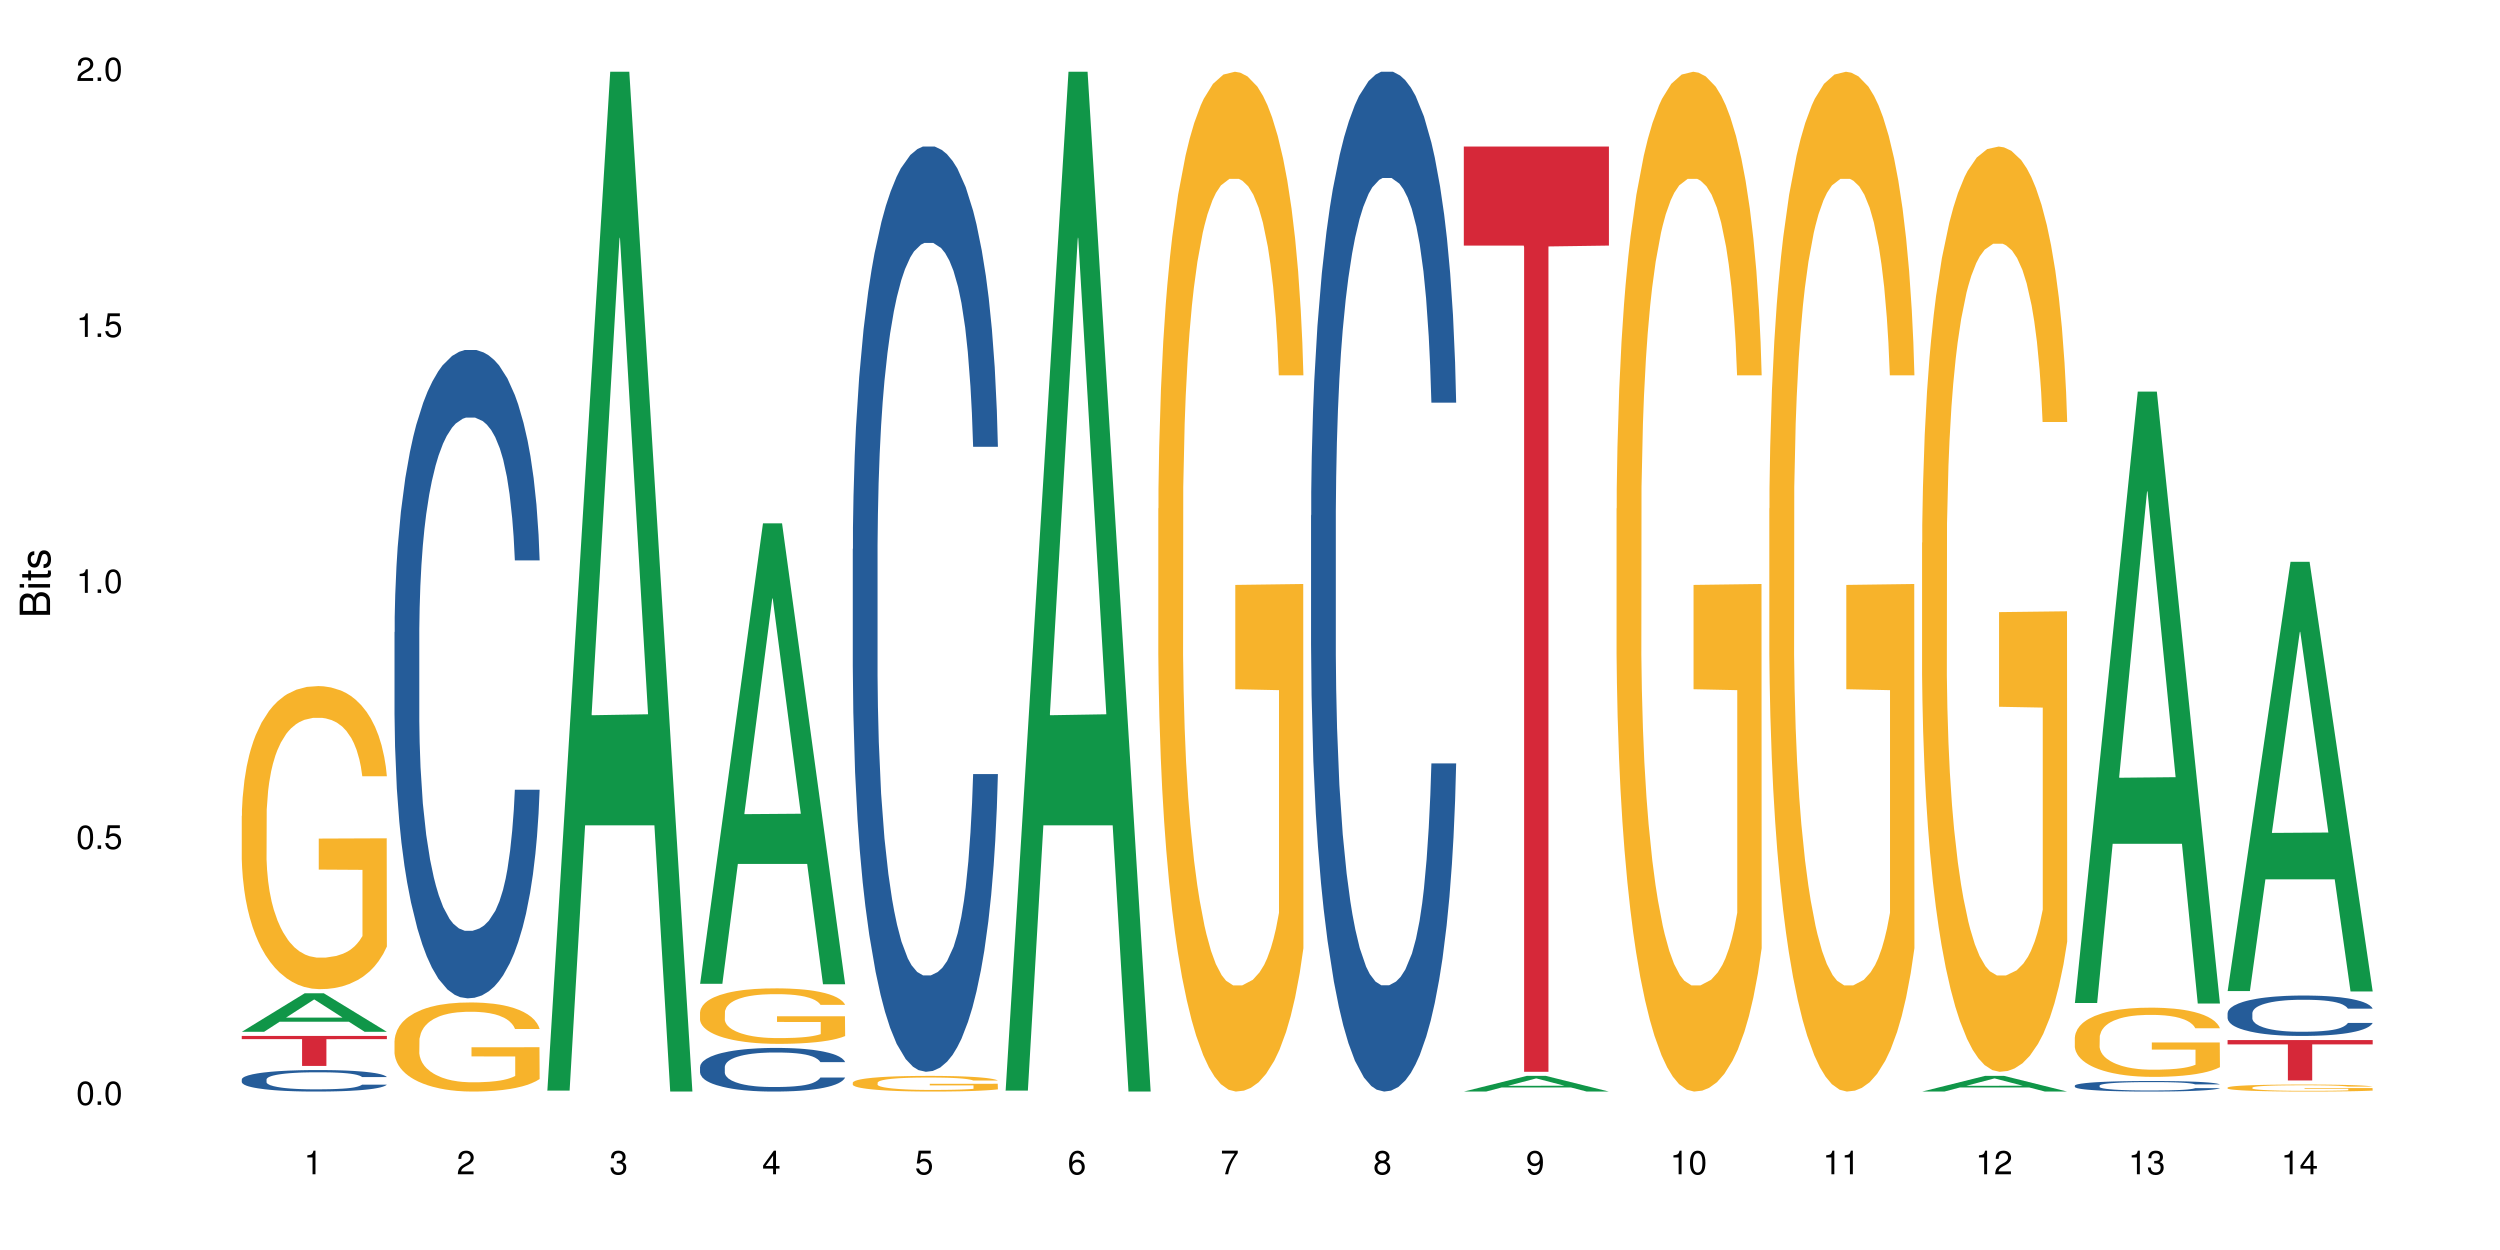 <?xml version="1.0" encoding="UTF-8"?>
<svg xmlns="http://www.w3.org/2000/svg" xmlns:xlink="http://www.w3.org/1999/xlink" width="720pt" height="360pt" viewBox="0 0 720 360" version="1.1">
<defs>
<g>
<symbol overflow="visible" id="glyph0-0">
<path style="stroke:none;" d=""/>
</symbol>
<symbol overflow="visible" id="glyph0-1">
<path style="stroke:none;" d="M 2.641 -6.797 C 2 -6.797 1.422 -6.531 1.078 -6.047 C 0.641 -5.453 0.406 -4.547 0.406 -3.297 C 0.406 -1 1.188 0.219 2.641 0.219 C 4.078 0.219 4.859 -1 4.859 -3.234 C 4.859 -4.562 4.656 -5.438 4.203 -6.047 C 3.844 -6.531 3.281 -6.797 2.641 -6.797 Z M 2.641 -6.047 C 3.547 -6.047 4 -5.125 4 -3.312 C 4 -1.375 3.562 -0.484 2.625 -0.484 C 1.734 -0.484 1.281 -1.422 1.281 -3.281 C 1.281 -5.141 1.734 -6.047 2.641 -6.047 Z M 2.641 -6.047 "/>
</symbol>
<symbol overflow="visible" id="glyph0-2">
<path style="stroke:none;" d="M 1.828 -1 L 0.828 -1 L 0.828 0 L 1.828 0 Z M 1.828 -1 "/>
</symbol>
<symbol overflow="visible" id="glyph0-3">
<path style="stroke:none;" d="M 4.562 -6.797 L 1.062 -6.797 L 0.547 -3.094 L 1.328 -3.094 C 1.719 -3.562 2.047 -3.734 2.578 -3.734 C 3.484 -3.734 4.062 -3.109 4.062 -2.094 C 4.062 -1.125 3.484 -0.531 2.578 -0.531 C 1.828 -0.531 1.375 -0.906 1.188 -1.672 L 0.328 -1.672 C 0.453 -1.109 0.547 -0.844 0.75 -0.594 C 1.125 -0.078 1.828 0.219 2.594 0.219 C 3.969 0.219 4.922 -0.781 4.922 -2.219 C 4.922 -3.562 4.031 -4.484 2.719 -4.484 C 2.25 -4.484 1.859 -4.359 1.469 -4.062 L 1.734 -5.969 L 4.562 -5.969 Z M 4.562 -6.797 "/>
</symbol>
<symbol overflow="visible" id="glyph0-4">
<path style="stroke:none;" d="M 2.484 -4.844 L 2.484 0 L 3.328 0 L 3.328 -6.797 L 2.766 -6.797 C 2.469 -5.75 2.281 -5.609 0.984 -5.453 L 0.984 -4.844 Z M 2.484 -4.844 "/>
</symbol>
<symbol overflow="visible" id="glyph0-5">
<path style="stroke:none;" d="M 4.859 -0.828 L 1.281 -0.828 C 1.359 -1.391 1.672 -1.75 2.5 -2.234 L 3.469 -2.75 C 4.406 -3.266 4.906 -3.969 4.906 -4.812 C 4.906 -5.375 4.672 -5.906 4.266 -6.266 C 3.859 -6.625 3.375 -6.797 2.719 -6.797 C 1.859 -6.797 1.219 -6.5 0.844 -5.922 C 0.609 -5.562 0.5 -5.125 0.484 -4.438 L 1.328 -4.438 C 1.359 -4.906 1.406 -5.188 1.531 -5.406 C 1.75 -5.812 2.188 -6.062 2.703 -6.062 C 3.469 -6.062 4.031 -5.516 4.031 -4.781 C 4.031 -4.25 3.719 -3.797 3.125 -3.438 L 2.234 -2.938 C 0.812 -2.141 0.406 -1.5 0.328 0 L 4.859 0 Z M 4.859 -0.828 "/>
</symbol>
<symbol overflow="visible" id="glyph0-6">
<path style="stroke:none;" d="M 2.125 -3.125 L 2.578 -3.125 C 3.516 -3.125 3.984 -2.703 3.984 -1.891 C 3.984 -1.031 3.469 -0.531 2.578 -0.531 C 1.656 -0.531 1.203 -0.984 1.156 -1.969 L 0.312 -1.969 C 0.344 -1.422 0.438 -1.078 0.609 -0.766 C 0.953 -0.109 1.625 0.219 2.547 0.219 C 3.953 0.219 4.859 -0.609 4.859 -1.906 C 4.859 -2.766 4.516 -3.25 3.703 -3.516 C 4.344 -3.766 4.656 -4.25 4.656 -4.938 C 4.656 -6.109 3.875 -6.797 2.578 -6.797 C 1.203 -6.797 0.484 -6.047 0.453 -4.609 L 1.297 -4.609 C 1.312 -5.016 1.344 -5.25 1.453 -5.453 C 1.641 -5.828 2.062 -6.062 2.594 -6.062 C 3.344 -6.062 3.797 -5.625 3.797 -4.906 C 3.797 -4.422 3.609 -4.141 3.25 -3.984 C 3.016 -3.891 2.719 -3.844 2.125 -3.844 Z M 2.125 -3.125 "/>
</symbol>
<symbol overflow="visible" id="glyph0-7">
<path style="stroke:none;" d="M 3.141 -1.625 L 3.141 0 L 3.984 0 L 3.984 -1.625 L 4.984 -1.625 L 4.984 -2.391 L 3.984 -2.391 L 3.984 -6.797 L 3.359 -6.797 L 0.266 -2.516 L 0.266 -1.625 Z M 3.141 -2.391 L 1 -2.391 L 3.141 -5.359 Z M 3.141 -2.391 "/>
</symbol>
<symbol overflow="visible" id="glyph0-8">
<path style="stroke:none;" d="M 4.781 -5.031 C 4.609 -6.141 3.891 -6.797 2.844 -6.797 C 2.094 -6.797 1.422 -6.438 1.031 -5.828 C 0.609 -5.172 0.406 -4.344 0.406 -3.094 C 0.406 -1.953 0.578 -1.234 0.984 -0.625 C 1.359 -0.078 1.953 0.219 2.703 0.219 C 3.984 0.219 4.922 -0.734 4.922 -2.078 C 4.922 -3.344 4.062 -4.234 2.844 -4.234 C 2.172 -4.234 1.641 -3.969 1.281 -3.469 C 1.281 -5.125 1.828 -6.047 2.797 -6.047 C 3.391 -6.047 3.797 -5.672 3.938 -5.031 Z M 2.734 -3.484 C 3.547 -3.484 4.062 -2.922 4.062 -2 C 4.062 -1.156 3.484 -0.531 2.703 -0.531 C 1.922 -0.531 1.328 -1.188 1.328 -2.047 C 1.328 -2.891 1.906 -3.484 2.734 -3.484 Z M 2.734 -3.484 "/>
</symbol>
<symbol overflow="visible" id="glyph0-9">
<path style="stroke:none;" d="M 4.984 -6.797 L 0.438 -6.797 L 0.438 -5.969 L 4.109 -5.969 C 2.5 -3.656 1.828 -2.234 1.328 0 L 2.219 0 C 2.594 -2.172 3.453 -4.047 4.984 -6.094 Z M 4.984 -6.797 "/>
</symbol>
<symbol overflow="visible" id="glyph0-10">
<path style="stroke:none;" d="M 3.75 -3.578 C 4.453 -4 4.688 -4.344 4.688 -4.984 C 4.688 -6.047 3.844 -6.797 2.641 -6.797 C 1.438 -6.797 0.594 -6.047 0.594 -4.984 C 0.594 -4.359 0.828 -4.016 1.516 -3.578 C 0.734 -3.203 0.359 -2.641 0.359 -1.891 C 0.359 -0.641 1.297 0.219 2.641 0.219 C 3.984 0.219 4.922 -0.641 4.922 -1.875 C 4.922 -2.641 4.531 -3.203 3.75 -3.578 Z M 2.641 -6.047 C 3.359 -6.047 3.812 -5.625 3.812 -4.969 C 3.812 -4.344 3.344 -3.922 2.641 -3.922 C 1.922 -3.922 1.453 -4.344 1.453 -4.984 C 1.453 -5.625 1.922 -6.047 2.641 -6.047 Z M 2.641 -3.203 C 3.484 -3.203 4.062 -2.672 4.062 -1.875 C 4.062 -1.062 3.484 -0.531 2.625 -0.531 C 1.797 -0.531 1.219 -1.078 1.219 -1.875 C 1.219 -2.672 1.797 -3.203 2.641 -3.203 Z M 2.641 -3.203 "/>
</symbol>
<symbol overflow="visible" id="glyph0-11">
<path style="stroke:none;" d="M 0.516 -1.547 C 0.672 -0.438 1.406 0.219 2.438 0.219 C 3.188 0.219 3.859 -0.141 4.266 -0.75 C 4.688 -1.406 4.891 -2.25 4.891 -3.484 C 4.891 -4.625 4.703 -5.359 4.312 -5.953 C 3.938 -6.5 3.344 -6.797 2.594 -6.797 C 1.297 -6.797 0.359 -5.844 0.359 -4.516 C 0.359 -3.25 1.234 -2.344 2.453 -2.344 C 3.094 -2.344 3.562 -2.578 4.016 -3.109 C 4 -1.453 3.469 -0.531 2.5 -0.531 C 1.906 -0.531 1.484 -0.906 1.359 -1.547 Z M 2.578 -6.062 C 3.375 -6.062 3.969 -5.406 3.969 -4.531 C 3.969 -3.688 3.375 -3.094 2.547 -3.094 C 1.734 -3.094 1.234 -3.672 1.234 -4.578 C 1.234 -5.438 1.797 -6.062 2.578 -6.062 Z M 2.578 -6.062 "/>
</symbol>
<symbol overflow="visible" id="glyph1-0">
<path style="stroke:none;" d=""/>
</symbol>
<symbol overflow="visible" id="glyph1-1">
<path style="stroke:none;" d="M 0 -0.953 L 0 -4.891 C 0 -5.719 -0.234 -6.344 -0.734 -6.797 C -1.188 -7.234 -1.812 -7.469 -2.5 -7.469 C -3.547 -7.469 -4.188 -7 -4.625 -5.875 C -4.984 -6.672 -5.641 -7.094 -6.531 -7.094 C -7.156 -7.094 -7.734 -6.859 -8.141 -6.391 C -8.562 -5.938 -8.75 -5.344 -8.75 -4.5 L -8.75 -0.953 Z M -4.984 -2.062 L -7.766 -2.062 L -7.766 -4.219 C -7.766 -4.844 -7.688 -5.203 -7.453 -5.5 C -7.219 -5.812 -6.859 -5.969 -6.375 -5.969 C -5.906 -5.969 -5.531 -5.812 -5.297 -5.5 C -5.062 -5.203 -4.984 -4.844 -4.984 -4.219 Z M -0.984 -2.062 L -4 -2.062 L -4 -4.781 C -4 -5.328 -3.859 -5.688 -3.578 -5.953 C -3.297 -6.219 -2.922 -6.359 -2.484 -6.359 C -2.062 -6.359 -1.688 -6.219 -1.406 -5.953 C -1.109 -5.688 -0.984 -5.328 -0.984 -4.781 Z M -0.984 -2.062 "/>
</symbol>
<symbol overflow="visible" id="glyph1-2">
<path style="stroke:none;" d="M -6.281 -1.797 L -6.281 -0.797 L 0 -0.797 L 0 -1.797 Z M -8.75 -1.797 L -8.75 -0.797 L -7.484 -0.797 L -7.484 -1.797 Z M -8.75 -1.797 "/>
</symbol>
<symbol overflow="visible" id="glyph1-3">
<path style="stroke:none;" d="M -6.281 -3.047 L -6.281 -2.016 L -8.016 -2.016 L -8.016 -1.016 L -6.281 -1.016 L -6.281 -0.172 L -5.469 -0.172 L -5.469 -1.016 L -0.719 -1.016 C -0.078 -1.016 0.281 -1.453 0.281 -2.234 C 0.281 -2.469 0.25 -2.719 0.188 -3.047 L -0.641 -3.047 C -0.609 -2.922 -0.594 -2.766 -0.594 -2.562 C -0.594 -2.141 -0.719 -2.016 -1.156 -2.016 L -5.469 -2.016 L -5.469 -3.047 Z M -6.281 -3.047 "/>
</symbol>
<symbol overflow="visible" id="glyph1-4">
<path style="stroke:none;" d="M -4.531 -5.25 C -5.766 -5.25 -6.469 -4.422 -6.469 -2.969 C -6.469 -1.516 -5.719 -0.562 -4.547 -0.562 C -3.562 -0.562 -3.094 -1.062 -2.734 -2.562 L -2.516 -3.484 C -2.344 -4.188 -2.094 -4.469 -1.625 -4.469 C -1.047 -4.469 -0.641 -3.875 -0.641 -3 C -0.641 -2.453 -0.797 -2 -1.062 -1.75 C -1.25 -1.594 -1.422 -1.531 -1.875 -1.469 L -1.875 -0.406 C -0.422 -0.453 0.281 -1.266 0.281 -2.922 C 0.281 -4.5 -0.5 -5.516 -1.719 -5.516 C -2.656 -5.516 -3.172 -4.984 -3.469 -3.734 L -3.703 -2.766 C -3.891 -1.953 -4.156 -1.609 -4.594 -1.609 C -5.172 -1.609 -5.547 -2.125 -5.547 -2.938 C -5.547 -3.75 -5.203 -4.172 -4.531 -4.203 Z M -4.531 -5.25 "/>
</symbol>
</g>
</defs>
<g id="surface32382">
<rect x="0" y="0" width="720" height="360" style="fill:rgb(100%,100%,100%);fill-opacity:1;stroke:none;"/>
<path style=" stroke:none;fill-rule:nonzero;fill:rgb(6.275%,58.824%,28.235%);fill-opacity:1;" d="M 69.629 297.156 L 69.676 297.145 L 87.758 286.059 L 93.25 286.059 L 111.422 297.168 L 105.039 297.168 L 100.484 294.266 L 80.523 294.266 L 76.059 297.156 L 69.629 297.156 L 82.445 293.066 L 98.652 293.059 L 90.57 287.875 L 90.48 287.863 L 90.391 287.895 L 82.398 293.059 L 82.445 293.066 Z M 69.629 297.156 "/>
<path style=" stroke:none;fill-rule:nonzero;fill:rgb(14.51%,36.078%,60%);fill-opacity:1;" d="M 69.629 310.871 L 69.68 310.867 L 69.68 310.73 L 69.832 310.516 L 70.191 310.242 L 70.547 310.059 L 71.465 309.723 L 72.738 309.398 L 74.062 309.152 L 75.031 309.004 L 75.898 308.891 L 77.887 308.68 L 79.16 308.574 L 80.535 308.477 L 82.219 308.383 L 83.441 308.324 L 86.195 308.234 L 88.234 308.195 L 89.812 308.176 L 93.227 308.176 L 95.266 308.199 L 96.746 308.227 L 98.375 308.273 L 99.75 308.324 L 102.148 308.449 L 104.289 308.609 L 105.258 308.699 L 106.785 308.875 L 107.957 309.043 L 108.773 309.191 L 109.691 309.398 L 110.504 309.656 L 111.117 309.945 L 111.422 310.188 L 104.289 310.188 L 103.93 309.961 L 103.523 309.785 L 102.758 309.555 L 101.992 309.391 L 100.922 309.227 L 99.957 309.117 L 98.629 309.008 L 97.457 308.941 L 96.234 308.891 L 95.062 308.855 L 92.82 308.824 L 90.219 308.824 L 89.254 308.836 L 87.266 308.879 L 86.195 308.918 L 84.664 309 L 83.594 309.07 L 82.32 309.184 L 81.453 309.281 L 80.383 309.43 L 79.617 309.559 L 78.754 309.746 L 78.242 309.887 L 77.785 310.047 L 77.375 310.23 L 77.07 310.43 L 76.867 310.641 L 76.766 310.844 L 76.766 311.723 L 76.867 311.926 L 77.121 312.164 L 77.785 312.508 L 78.754 312.809 L 79.875 313.047 L 80.945 313.215 L 81.555 313.297 L 82.371 313.387 L 83.645 313.5 L 85.48 313.613 L 86.551 313.656 L 88.184 313.703 L 89.863 313.727 L 92.105 313.727 L 94.094 313.703 L 95.418 313.676 L 96.797 313.629 L 98.68 313.531 L 99.852 313.441 L 100.871 313.336 L 101.637 313.227 L 102.148 313.137 L 102.91 312.961 L 103.523 312.77 L 103.98 312.57 L 104.289 312.379 L 111.422 312.379 L 111.117 312.605 L 110.66 312.824 L 110.199 312.988 L 109.484 313.188 L 108.672 313.363 L 107.5 313.562 L 106.531 313.691 L 105.258 313.832 L 104.082 313.941 L 102.809 314.035 L 100.922 314.148 L 99.699 314.207 L 98.375 314.258 L 96.797 314.301 L 94.809 314.344 L 92.668 314.363 L 90.68 314.371 L 88.539 314.359 L 86.957 314.336 L 84.867 314.285 L 82.27 314.184 L 80.383 314.078 L 78.906 313.969 L 77.633 313.855 L 76.203 313.703 L 74.371 313.453 L 73.25 313.262 L 72.484 313.102 L 71.617 312.883 L 71.004 312.684 L 70.293 312.367 L 69.781 311.965 L 69.629 311.652 Z M 69.629 310.871 "/>
<path style=" stroke:none;fill-rule:nonzero;fill:rgb(96.863%,70.196%,16.863%);fill-opacity:1;" d="M 69.629 234.973 L 69.68 234.895 L 69.68 233.301 L 69.883 229.711 L 70.395 224.77 L 71.055 220.703 L 71.77 217.516 L 72.23 215.84 L 72.992 213.449 L 73.656 211.695 L 75.336 208.105 L 77.477 204.758 L 78.652 203.324 L 79.977 201.969 L 81.863 200.453 L 82.727 199.895 L 85.379 198.621 L 88.387 197.824 L 91.699 197.586 L 93.227 197.664 L 95.316 197.984 L 98.172 198.859 L 99.801 199.656 L 101.078 200.453 L 102.402 201.492 L 104.031 203.086 L 105.562 205 L 106.785 206.91 L 108.008 209.305 L 109.027 211.855 L 109.895 214.645 L 110.66 217.992 L 111.117 220.781 L 111.422 223.574 L 104.34 223.574 L 103.93 220.781 L 103.473 218.629 L 102.707 216 L 101.941 214.086 L 101.18 212.57 L 99.75 210.5 L 98.527 209.223 L 97 208.105 L 95.52 207.391 L 93.84 206.91 L 92.82 206.754 L 90.117 206.754 L 87.672 207.309 L 86.246 207.949 L 85.227 208.586 L 83.797 209.781 L 82.934 210.738 L 82.422 211.375 L 80.895 213.848 L 79.875 216.078 L 79.312 217.594 L 78.602 219.984 L 78.09 222.137 L 77.531 225.328 L 77.223 227.719 L 76.816 233.141 L 76.766 247.488 L 76.918 250.52 L 77.223 253.789 L 77.633 256.656 L 78.242 259.688 L 78.855 262 L 79.926 265.109 L 80.844 267.18 L 81.555 268.535 L 82.934 270.688 L 83.492 271.406 L 84.816 272.84 L 86.195 273.957 L 87.875 274.914 L 89.148 275.391 L 91.188 275.789 L 93.789 275.789 L 96.848 275.312 L 98.781 274.676 L 100.109 274.035 L 100.977 273.48 L 102.047 272.602 L 102.809 271.805 L 103.523 270.93 L 104.391 269.574 L 104.391 250.52 L 91.801 250.441 L 91.801 241.512 L 111.371 241.43 L 111.422 272.602 L 110.352 274.754 L 109.027 276.828 L 107.754 278.422 L 106.43 279.777 L 104.543 281.293 L 103.012 282.25 L 100.668 283.363 L 98.527 284.082 L 96.285 284.559 L 94.297 284.801 L 91.953 284.879 L 89.863 284.719 L 87.621 284.242 L 85.836 283.605 L 84.207 282.805 L 82.574 281.77 L 80.535 280.098 L 79.211 278.742 L 77.836 277.066 L 76.461 275.074 L 75.234 272.922 L 74.422 271.246 L 73.605 269.332 L 72.738 266.941 L 71.922 264.23 L 71.312 261.762 L 70.75 258.969 L 70.344 256.34 L 69.934 252.75 L 69.73 249.883 L 69.629 247.41 Z M 69.629 234.973 "/>
<path style=" stroke:none;fill-rule:nonzero;fill:rgb(83.922%,15.686%,22.353%);fill-opacity:1;" d="M 69.629 298.348 L 111.422 298.348 L 111.422 299.273 L 94.004 299.281 L 94.004 306.996 L 86.996 306.996 L 86.996 299.289 L 86.895 299.273 L 69.629 299.273 Z M 69.629 298.348 "/>
<path style=" stroke:none;fill-rule:nonzero;fill:rgb(14.51%,36.078%,60%);fill-opacity:1;" d="M 113.621 182.051 L 113.672 181.879 L 113.672 177.781 L 113.828 171.297 L 114.184 163.105 L 114.539 157.473 L 115.457 147.402 L 116.73 137.676 L 118.059 130.164 L 119.023 125.727 L 119.891 122.312 L 121.879 116 L 123.152 112.754 L 124.531 109.855 L 126.211 106.953 L 127.434 105.246 L 130.188 102.516 L 132.227 101.32 L 133.805 100.809 L 137.223 100.809 L 139.258 101.492 L 140.738 102.344 L 142.367 103.711 L 143.746 105.246 L 146.141 109 L 148.281 113.781 L 149.25 116.512 L 150.777 121.801 L 151.949 126.922 L 152.766 131.359 L 153.684 137.676 L 154.5 145.355 L 155.109 154.059 L 155.418 161.398 L 148.281 161.398 L 147.926 154.57 L 147.516 149.281 L 146.75 142.281 L 145.988 137.332 L 144.918 132.383 L 143.949 129.141 L 142.625 125.898 L 141.453 123.848 L 140.227 122.312 L 139.055 121.289 L 136.812 120.266 L 134.215 120.266 L 133.246 120.605 L 131.258 121.973 L 130.188 123.168 L 128.66 125.555 L 127.59 127.773 L 126.312 131.188 L 125.449 134.09 L 124.379 138.527 L 123.613 142.453 L 122.746 148.086 L 122.234 152.352 L 121.777 157.133 L 121.371 162.762 L 121.062 168.738 L 120.859 175.051 L 120.758 181.195 L 120.758 207.652 L 120.859 213.797 L 121.113 220.965 L 121.777 231.375 L 122.746 240.422 L 123.867 247.59 L 124.938 252.711 L 125.551 255.098 L 126.363 257.832 L 127.641 261.242 L 129.473 264.656 L 130.543 266.023 L 132.176 267.387 L 133.855 268.07 L 136.098 268.07 L 138.086 267.387 L 139.414 266.535 L 140.789 265.168 L 142.676 262.27 L 143.848 259.535 L 144.867 256.293 L 145.629 253.051 L 146.141 250.32 L 146.906 245.031 L 147.516 239.227 L 147.977 233.254 L 148.281 227.449 L 155.418 227.449 L 155.109 234.277 L 154.652 240.934 L 154.191 245.883 L 153.48 251.855 L 152.664 257.148 L 151.492 263.121 L 150.523 267.047 L 149.25 271.312 L 148.078 274.555 L 146.805 277.457 L 144.918 280.871 L 143.695 282.578 L 142.367 284.113 L 140.789 285.48 L 138.801 286.676 L 136.66 287.355 L 134.672 287.527 L 132.531 287.188 L 130.953 286.504 L 128.863 284.969 L 126.262 281.895 L 124.379 278.652 L 122.898 275.41 L 121.625 271.996 L 120.199 267.387 L 118.363 259.879 L 117.242 254.074 L 116.477 249.297 L 115.609 242.641 L 115 236.668 L 114.285 227.109 L 113.777 214.992 L 113.621 205.602 Z M 113.621 182.051 "/>
<path style=" stroke:none;fill-rule:nonzero;fill:rgb(96.863%,70.196%,16.863%);fill-opacity:1;" d="M 113.621 299.699 L 113.672 299.676 L 113.672 299.207 L 113.879 298.152 L 114.387 296.699 L 115.051 295.504 L 115.762 294.566 L 116.223 294.074 L 116.988 293.371 L 117.648 292.855 L 119.332 291.801 L 121.473 290.816 L 122.645 290.395 L 123.969 289.996 L 125.855 289.551 L 126.723 289.387 L 129.371 289.012 L 132.379 288.777 L 135.691 288.707 L 137.223 288.73 L 139.312 288.824 L 142.164 289.082 L 143.797 289.316 L 145.07 289.551 L 146.395 289.855 L 148.027 290.324 L 149.555 290.887 L 150.777 291.449 L 152 292.152 L 153.02 292.902 L 153.887 293.723 L 154.652 294.707 L 155.109 295.527 L 155.418 296.348 L 148.332 296.348 L 147.926 295.527 L 147.465 294.895 L 146.699 294.121 L 145.938 293.559 L 145.172 293.113 L 143.746 292.504 L 142.523 292.129 L 140.992 291.801 L 139.516 291.59 L 137.832 291.449 L 136.812 291.402 L 134.113 291.402 L 131.664 291.566 L 130.238 291.754 L 129.219 291.941 L 127.793 292.293 L 126.926 292.574 L 126.414 292.762 L 124.887 293.488 L 123.867 294.145 L 123.305 294.59 L 122.594 295.293 L 122.082 295.926 L 121.523 296.863 L 121.219 297.566 L 120.809 299.16 L 120.758 303.379 L 120.91 304.27 L 121.219 305.23 L 121.625 306.074 L 122.234 306.965 L 122.848 307.645 L 123.918 308.559 L 124.836 309.168 L 125.551 309.566 L 126.926 310.199 L 127.484 310.41 L 128.812 310.832 L 130.188 311.16 L 131.871 311.441 L 133.145 311.582 L 135.184 311.699 L 137.781 311.699 L 140.84 311.559 L 142.777 311.371 L 144.102 311.184 L 144.969 311.02 L 146.039 310.762 L 146.805 310.527 L 147.516 310.27 L 148.383 309.871 L 148.383 304.27 L 135.793 304.246 L 135.793 301.621 L 155.367 301.598 L 155.418 310.762 L 154.348 311.395 L 153.02 312.004 L 151.746 312.473 L 150.422 312.871 L 148.535 313.316 L 147.008 313.598 L 144.664 313.926 L 142.523 314.137 L 140.277 314.277 L 138.293 314.348 L 135.945 314.371 L 133.855 314.324 L 131.613 314.184 L 129.832 313.996 L 128.199 313.762 L 126.57 313.457 L 124.531 312.965 L 123.203 312.566 L 121.828 312.074 L 120.453 311.488 L 119.23 310.855 L 118.414 310.363 L 117.598 309.801 L 116.73 309.098 L 115.918 308.301 L 115.305 307.574 L 114.742 306.754 L 114.336 305.98 L 113.93 304.926 L 113.727 304.082 L 113.621 303.355 Z M 113.621 299.699 "/>
<path style=" stroke:none;fill-rule:nonzero;fill:rgb(6.275%,58.824%,28.235%);fill-opacity:1;" d="M 157.617 314.094 L 157.66 313.82 L 175.746 20.664 L 181.238 20.664 L 199.41 314.371 L 193.023 314.371 L 188.469 237.703 L 168.512 237.703 L 164.047 314.094 L 157.617 314.094 L 170.43 205.988 L 186.641 205.711 L 178.559 68.648 L 178.469 68.375 L 178.379 69.199 L 170.387 205.711 L 170.43 205.988 Z M 157.617 314.094 "/>
<path style=" stroke:none;fill-rule:nonzero;fill:rgb(6.275%,58.824%,28.235%);fill-opacity:1;" d="M 201.609 283.34 L 201.652 283.215 L 219.738 150.715 L 225.23 150.715 L 243.402 283.465 L 237.02 283.465 L 232.465 248.812 L 212.504 248.812 L 208.039 283.34 L 201.609 283.34 L 214.426 234.477 L 230.633 234.352 L 222.551 172.402 L 222.461 172.277 L 222.371 172.652 L 214.379 234.352 L 214.426 234.477 Z M 201.609 283.34 "/>
<path style=" stroke:none;fill-rule:nonzero;fill:rgb(14.51%,36.078%,60%);fill-opacity:1;" d="M 201.609 307.277 L 201.66 307.266 L 201.66 306.992 L 201.812 306.555 L 202.172 306.004 L 202.527 305.625 L 203.445 304.949 L 204.719 304.293 L 206.043 303.789 L 207.012 303.488 L 207.879 303.262 L 209.867 302.836 L 211.141 302.617 L 212.516 302.422 L 214.199 302.227 L 215.422 302.113 L 218.176 301.93 L 220.211 301.848 L 221.793 301.812 L 225.207 301.812 L 227.246 301.859 L 228.723 301.918 L 230.355 302.008 L 231.73 302.113 L 234.129 302.363 L 236.27 302.688 L 237.234 302.871 L 238.766 303.227 L 239.938 303.57 L 240.754 303.867 L 241.672 304.293 L 242.484 304.809 L 243.098 305.395 L 243.402 305.887 L 236.27 305.887 L 235.91 305.43 L 235.504 305.074 L 234.738 304.602 L 233.973 304.27 L 232.902 303.938 L 231.934 303.719 L 230.609 303.5 L 229.438 303.363 L 228.215 303.262 L 227.043 303.191 L 224.801 303.121 L 222.199 303.121 L 221.23 303.145 L 219.246 303.238 L 218.176 303.316 L 216.645 303.477 L 215.574 303.629 L 214.301 303.855 L 213.434 304.051 L 212.363 304.352 L 211.598 304.613 L 210.734 304.992 L 210.223 305.281 L 209.766 305.602 L 209.355 305.98 L 209.051 306.383 L 208.848 306.809 L 208.746 307.219 L 208.746 309 L 208.848 309.414 L 209.102 309.895 L 209.766 310.594 L 210.734 311.203 L 211.855 311.684 L 212.926 312.027 L 213.535 312.191 L 214.352 312.375 L 215.625 312.602 L 217.461 312.832 L 218.531 312.926 L 220.16 313.016 L 221.844 313.062 L 224.086 313.062 L 226.074 313.016 L 227.398 312.957 L 228.777 312.867 L 230.66 312.672 L 231.832 312.488 L 232.852 312.27 L 233.617 312.051 L 234.129 311.867 L 234.891 311.512 L 235.504 311.121 L 235.961 310.719 L 236.27 310.332 L 243.402 310.332 L 243.098 310.789 L 242.641 311.238 L 242.18 311.57 L 241.465 311.973 L 240.652 312.328 L 239.48 312.73 L 238.512 312.992 L 237.234 313.281 L 236.062 313.5 L 234.789 313.695 L 232.902 313.922 L 231.68 314.039 L 230.355 314.141 L 228.777 314.234 L 226.789 314.312 L 224.648 314.359 L 222.66 314.371 L 220.52 314.348 L 218.938 314.301 L 216.848 314.199 L 214.25 313.992 L 212.363 313.773 L 210.887 313.555 L 209.613 313.324 L 208.184 313.016 L 206.348 312.512 L 205.227 312.121 L 204.465 311.801 L 203.598 311.352 L 202.984 310.949 L 202.273 310.309 L 201.762 309.492 L 201.609 308.859 Z M 201.609 307.277 "/>
<path style=" stroke:none;fill-rule:nonzero;fill:rgb(96.863%,70.196%,16.863%);fill-opacity:1;" d="M 201.609 291.492 L 201.66 291.477 L 201.66 291.188 L 201.863 290.527 L 202.375 289.625 L 203.035 288.879 L 203.75 288.293 L 204.207 287.988 L 204.973 287.551 L 205.637 287.227 L 207.316 286.57 L 209.457 285.957 L 210.629 285.695 L 211.957 285.445 L 213.844 285.168 L 214.707 285.066 L 217.359 284.832 L 220.367 284.688 L 223.68 284.645 L 225.207 284.656 L 227.297 284.715 L 230.152 284.879 L 231.781 285.023 L 233.059 285.168 L 234.383 285.359 L 236.012 285.652 L 237.543 286 L 238.766 286.352 L 239.988 286.789 L 241.008 287.258 L 241.875 287.77 L 242.641 288.383 L 243.098 288.895 L 243.402 289.402 L 236.32 289.402 L 235.91 288.895 L 235.453 288.5 L 234.688 288.016 L 233.922 287.668 L 233.16 287.391 L 231.73 287.008 L 230.508 286.777 L 228.98 286.57 L 227.5 286.441 L 225.82 286.352 L 224.801 286.324 L 222.098 286.324 L 219.652 286.426 L 218.227 286.543 L 217.207 286.66 L 215.777 286.879 L 214.914 287.055 L 214.402 287.168 L 212.875 287.621 L 211.855 288.031 L 211.293 288.309 L 210.578 288.746 L 210.07 289.141 L 209.508 289.727 L 209.203 290.164 L 208.797 291.156 L 208.746 293.785 L 208.898 294.34 L 209.203 294.938 L 209.613 295.465 L 210.223 296.02 L 210.836 296.441 L 211.906 297.012 L 212.824 297.391 L 213.535 297.641 L 214.914 298.035 L 215.473 298.168 L 216.797 298.43 L 218.176 298.633 L 219.855 298.809 L 221.129 298.895 L 223.168 298.969 L 225.77 298.969 L 228.828 298.883 L 230.762 298.766 L 232.09 298.648 L 232.953 298.547 L 234.023 298.387 L 234.789 298.238 L 235.504 298.078 L 236.371 297.832 L 236.371 294.34 L 223.781 294.324 L 223.781 292.691 L 243.352 292.676 L 243.402 298.387 L 242.332 298.781 L 241.008 299.16 L 239.734 299.453 L 238.41 299.699 L 236.523 299.977 L 234.992 300.152 L 232.648 300.355 L 230.508 300.488 L 228.266 300.574 L 226.277 300.621 L 223.934 300.633 L 221.844 300.605 L 219.602 300.516 L 217.816 300.402 L 216.188 300.254 L 214.555 300.066 L 212.516 299.758 L 211.191 299.512 L 209.816 299.203 L 208.438 298.84 L 207.215 298.445 L 206.402 298.137 L 205.586 297.785 L 204.719 297.348 L 203.902 296.852 L 203.293 296.398 L 202.73 295.887 L 202.324 295.406 L 201.914 294.75 L 201.711 294.223 L 201.609 293.77 Z M 201.609 291.492 "/>
<path style=" stroke:none;fill-rule:nonzero;fill:rgb(14.51%,36.078%,60%);fill-opacity:1;" d="M 245.602 158.145 L 245.652 157.902 L 245.652 152.055 L 245.809 142.801 L 246.164 131.109 L 246.52 123.07 L 247.438 108.699 L 248.711 94.816 L 250.035 84.098 L 251.004 77.766 L 251.871 72.895 L 253.859 63.883 L 255.133 59.254 L 256.512 55.113 L 258.191 50.973 L 259.414 48.535 L 262.168 44.641 L 264.207 42.934 L 265.785 42.203 L 269.199 42.203 L 271.238 43.18 L 272.719 44.395 L 274.348 46.344 L 275.727 48.535 L 278.121 53.895 L 280.262 60.715 L 281.23 64.613 L 282.758 72.164 L 283.93 79.473 L 284.746 85.805 L 285.664 94.816 L 286.48 105.777 L 287.09 118.199 L 287.398 128.672 L 280.262 128.672 L 279.906 118.93 L 279.496 111.379 L 278.73 101.395 L 277.969 94.328 L 276.898 87.266 L 275.93 82.637 L 274.605 78.008 L 273.43 75.086 L 272.207 72.895 L 271.035 71.434 L 268.793 69.973 L 266.195 69.973 L 265.227 70.457 L 263.238 72.406 L 262.168 74.113 L 260.637 77.523 L 259.566 80.688 L 258.293 85.559 L 257.426 89.699 L 256.355 96.035 L 255.594 101.637 L 254.727 109.676 L 254.215 115.762 L 253.758 122.582 L 253.352 130.621 L 253.043 139.148 L 252.84 148.16 L 252.738 156.93 L 252.738 194.684 L 252.84 203.449 L 253.094 213.68 L 253.758 228.539 L 254.727 241.449 L 255.848 251.68 L 256.918 258.988 L 257.531 262.395 L 258.344 266.293 L 259.617 271.164 L 261.453 276.035 L 262.523 277.984 L 264.156 279.934 L 265.836 280.91 L 268.078 280.91 L 270.066 279.934 L 271.395 278.715 L 272.77 276.766 L 274.656 272.625 L 275.828 268.73 L 276.848 264.102 L 277.609 259.473 L 278.121 255.578 L 278.887 248.027 L 279.496 239.742 L 279.957 231.219 L 280.262 222.938 L 287.398 222.938 L 287.09 232.68 L 286.633 242.18 L 286.172 249.242 L 285.461 257.77 L 284.645 265.32 L 283.473 273.844 L 282.504 279.445 L 281.23 285.535 L 280.059 290.164 L 278.781 294.305 L 276.898 299.176 L 275.676 301.613 L 274.348 303.805 L 272.77 305.754 L 270.781 307.457 L 268.641 308.434 L 266.652 308.676 L 264.512 308.188 L 262.934 307.215 L 260.844 305.023 L 258.242 300.637 L 256.355 296.012 L 254.879 291.383 L 253.605 286.512 L 252.18 279.934 L 250.344 269.215 L 249.223 260.934 L 248.457 254.113 L 247.59 244.617 L 246.98 236.09 L 246.266 222.449 L 245.754 205.156 L 245.602 191.758 Z M 245.602 158.145 "/>
<path style=" stroke:none;fill-rule:nonzero;fill:rgb(96.863%,70.196%,16.863%);fill-opacity:1;" d="M 245.602 311.789 L 245.652 311.785 L 245.652 311.703 L 245.859 311.516 L 246.367 311.262 L 247.031 311.051 L 247.742 310.887 L 248.203 310.801 L 248.965 310.676 L 249.629 310.586 L 251.312 310.398 L 253.453 310.227 L 254.625 310.152 L 255.949 310.082 L 257.836 310.004 L 258.703 309.977 L 261.352 309.91 L 264.359 309.867 L 267.672 309.855 L 269.199 309.859 L 271.289 309.875 L 274.145 309.922 L 275.777 309.961 L 277.051 310.004 L 278.375 310.059 L 280.008 310.141 L 281.535 310.238 L 282.758 310.34 L 283.98 310.461 L 285 310.594 L 285.867 310.738 L 286.633 310.91 L 287.09 311.055 L 287.398 311.199 L 280.312 311.199 L 279.906 311.055 L 279.445 310.945 L 278.68 310.809 L 277.918 310.711 L 277.152 310.629 L 275.727 310.523 L 274.5 310.457 L 272.973 310.398 L 271.496 310.363 L 269.812 310.34 L 268.793 310.328 L 266.094 310.328 L 263.645 310.359 L 262.219 310.391 L 261.199 310.426 L 259.773 310.488 L 258.906 310.535 L 258.395 310.57 L 256.867 310.695 L 255.848 310.812 L 255.285 310.891 L 254.574 311.016 L 254.062 311.125 L 253.504 311.289 L 253.195 311.414 L 252.789 311.695 L 252.738 312.438 L 252.891 312.594 L 253.195 312.762 L 253.605 312.91 L 254.215 313.066 L 254.828 313.188 L 255.898 313.348 L 256.816 313.457 L 257.531 313.523 L 258.906 313.637 L 259.465 313.672 L 260.793 313.746 L 262.168 313.805 L 263.848 313.855 L 265.125 313.879 L 267.164 313.902 L 269.762 313.902 L 272.82 313.875 L 274.758 313.844 L 276.082 313.809 L 276.949 313.781 L 278.02 313.734 L 278.781 313.695 L 279.496 313.648 L 280.363 313.578 L 280.363 312.594 L 267.773 312.59 L 267.773 312.129 L 287.344 312.125 L 287.398 313.734 L 286.328 313.848 L 285 313.953 L 283.727 314.035 L 282.402 314.105 L 280.516 314.184 L 278.988 314.234 L 276.641 314.293 L 274.5 314.328 L 272.258 314.355 L 270.27 314.367 L 267.926 314.371 L 265.836 314.363 L 263.594 314.336 L 261.812 314.305 L 260.18 314.262 L 258.547 314.211 L 256.512 314.125 L 255.184 314.055 L 253.809 313.965 L 252.434 313.863 L 251.211 313.754 L 250.395 313.664 L 249.578 313.566 L 248.711 313.441 L 247.895 313.301 L 247.285 313.176 L 246.723 313.031 L 246.316 312.895 L 245.91 312.707 L 245.703 312.559 L 245.602 312.434 Z M 245.602 311.789 "/>
<path style=" stroke:none;fill-rule:nonzero;fill:rgb(6.275%,58.824%,28.235%);fill-opacity:1;" d="M 289.598 314.094 L 289.641 313.82 L 307.727 20.664 L 313.219 20.664 L 331.391 314.371 L 325.004 314.371 L 320.449 237.703 L 300.492 237.703 L 296.027 314.094 L 289.598 314.094 L 302.41 205.988 L 318.621 205.711 L 310.539 68.648 L 310.449 68.375 L 310.359 69.199 L 302.367 205.711 L 302.41 205.988 Z M 289.598 314.094 "/>
<path style=" stroke:none;fill-rule:nonzero;fill:rgb(96.863%,70.196%,16.863%);fill-opacity:1;" d="M 333.59 146.461 L 333.641 146.191 L 333.641 140.828 L 333.844 128.758 L 334.355 112.129 L 335.016 98.449 L 335.73 87.719 L 336.188 82.086 L 336.953 74.039 L 337.617 68.141 L 339.297 56.07 L 341.438 44.805 L 342.609 39.977 L 343.938 35.414 L 345.82 30.32 L 346.688 28.441 L 349.34 24.148 L 352.348 21.469 L 355.66 20.664 L 357.188 20.93 L 359.277 22.004 L 362.133 24.953 L 363.762 27.637 L 365.035 30.32 L 366.363 33.805 L 367.992 39.172 L 369.523 45.609 L 370.746 52.047 L 371.969 60.094 L 372.988 68.676 L 373.855 78.062 L 374.617 89.328 L 375.078 98.715 L 375.383 108.105 L 368.297 108.105 L 367.891 98.715 L 367.434 91.477 L 366.668 82.625 L 365.902 76.188 L 365.141 71.09 L 363.711 64.117 L 362.488 59.824 L 360.961 56.07 L 359.48 53.656 L 357.801 52.047 L 356.781 51.508 L 354.078 51.508 L 351.633 53.387 L 350.207 55.531 L 349.188 57.68 L 347.758 61.703 L 346.891 64.922 L 346.383 67.066 L 344.855 75.383 L 343.836 82.891 L 343.273 87.988 L 342.559 96.035 L 342.051 103.277 L 341.488 114.004 L 341.184 122.051 L 340.777 140.293 L 340.727 188.574 L 340.879 198.766 L 341.184 209.762 L 341.59 219.418 L 342.203 229.609 L 342.816 237.391 L 343.887 247.852 L 344.801 254.824 L 345.516 259.383 L 346.891 266.625 L 347.453 269.039 L 348.777 273.867 L 350.152 277.625 L 351.836 280.844 L 353.109 282.453 L 355.148 283.793 L 357.75 283.793 L 360.805 282.184 L 362.742 280.039 L 364.07 277.891 L 364.934 276.016 L 366.004 273.062 L 366.77 270.383 L 367.484 267.43 L 368.352 262.871 L 368.352 198.766 L 355.762 198.496 L 355.762 168.457 L 375.332 168.188 L 375.383 273.062 L 374.312 280.305 L 372.988 287.281 L 371.715 292.645 L 370.387 297.203 L 368.504 302.301 L 366.973 305.52 L 364.629 309.273 L 362.488 311.688 L 360.246 313.297 L 358.258 314.102 L 355.914 314.371 L 353.824 313.836 L 351.582 312.227 L 349.797 310.078 L 348.168 307.398 L 346.535 303.91 L 344.496 298.277 L 343.172 293.719 L 341.797 288.086 L 340.418 281.379 L 339.195 274.137 L 338.379 268.504 L 337.566 262.066 L 336.699 254.02 L 335.883 244.898 L 335.273 236.586 L 334.711 227.195 L 334.305 218.344 L 333.895 206.277 L 333.691 196.621 L 333.59 188.305 Z M 333.59 146.461 "/>
<path style=" stroke:none;fill-rule:nonzero;fill:rgb(14.51%,36.078%,60%);fill-opacity:1;" d="M 377.582 148.457 L 377.633 148.188 L 377.633 141.742 L 377.785 131.543 L 378.145 118.656 L 378.5 109.797 L 379.418 93.957 L 380.691 78.652 L 382.016 66.84 L 382.984 59.859 L 383.852 54.492 L 385.84 44.559 L 387.113 39.457 L 388.488 34.891 L 390.172 30.328 L 391.395 27.645 L 394.148 23.348 L 396.188 21.469 L 397.766 20.664 L 401.18 20.664 L 403.219 21.738 L 404.699 23.078 L 406.328 25.227 L 407.703 27.645 L 410.102 33.551 L 412.242 41.066 L 413.211 45.363 L 414.738 53.684 L 415.91 61.738 L 416.727 68.719 L 417.645 78.652 L 418.461 90.734 L 419.07 104.426 L 419.375 115.969 L 412.242 115.969 L 411.883 105.23 L 411.477 96.91 L 410.711 85.902 L 409.949 78.117 L 408.879 70.332 L 407.91 65.23 L 406.582 60.129 L 405.41 56.906 L 404.188 54.492 L 403.016 52.879 L 400.773 51.27 L 398.176 51.27 L 397.207 51.805 L 395.219 53.953 L 394.148 55.832 L 392.617 59.59 L 391.547 63.082 L 390.273 68.449 L 389.406 73.016 L 388.336 79.996 L 387.574 86.172 L 386.707 95.031 L 386.195 101.742 L 385.738 109.258 L 385.332 118.117 L 385.023 127.516 L 384.82 137.449 L 384.719 147.113 L 384.719 188.727 L 384.82 198.391 L 385.074 209.668 L 385.738 226.043 L 386.707 240.273 L 387.828 251.547 L 388.898 259.602 L 389.508 263.359 L 390.324 267.656 L 391.598 273.027 L 393.434 278.395 L 394.504 280.543 L 396.137 282.691 L 397.816 283.766 L 400.059 283.766 L 402.047 282.691 L 403.371 281.348 L 404.75 279.199 L 406.633 274.637 L 407.809 270.34 L 408.828 265.242 L 409.59 260.141 L 410.102 255.844 L 410.863 247.52 L 411.477 238.395 L 411.934 228.996 L 412.242 219.867 L 419.375 219.867 L 419.07 230.609 L 418.613 241.078 L 418.152 248.863 L 417.441 258.262 L 416.625 266.582 L 415.453 275.98 L 414.484 282.152 L 413.211 288.867 L 412.039 293.969 L 410.762 298.531 L 408.879 303.898 L 407.652 306.586 L 406.328 309 L 404.75 311.148 L 402.762 313.027 L 400.621 314.102 L 398.633 314.371 L 396.492 313.832 L 394.914 312.762 L 392.824 310.344 L 390.223 305.512 L 388.336 300.41 L 386.859 295.309 L 385.586 289.941 L 384.156 282.691 L 382.324 270.879 L 381.203 261.75 L 380.438 254.234 L 379.57 243.762 L 378.961 234.367 L 378.246 219.332 L 377.734 200.27 L 377.582 185.504 Z M 377.582 148.457 "/>
<path style=" stroke:none;fill-rule:nonzero;fill:rgb(6.275%,58.824%,28.235%);fill-opacity:1;" d="M 421.578 314.367 L 421.621 314.363 L 439.703 309.855 L 445.195 309.855 L 463.371 314.371 L 456.984 314.371 L 452.43 313.191 L 432.473 313.191 L 428.008 314.367 L 421.578 314.367 L 434.391 312.703 L 450.602 312.699 L 442.52 310.594 L 442.43 310.59 L 442.34 310.602 L 434.348 312.699 L 434.391 312.703 Z M 421.578 314.367 "/>
<path style=" stroke:none;fill-rule:nonzero;fill:rgb(83.922%,15.686%,22.353%);fill-opacity:1;" d="M 421.578 42.203 L 463.371 42.203 L 463.371 70.727 L 445.953 70.977 L 445.953 308.676 L 438.945 308.676 L 438.945 71.227 L 438.844 70.727 L 421.578 70.727 Z M 421.578 42.203 "/>
<path style=" stroke:none;fill-rule:nonzero;fill:rgb(96.863%,70.196%,16.863%);fill-opacity:1;" d="M 465.57 146.461 L 465.621 146.191 L 465.621 140.828 L 465.824 128.758 L 466.336 112.129 L 466.996 98.449 L 467.711 87.719 L 468.168 82.086 L 468.934 74.039 L 469.598 68.141 L 471.277 56.07 L 473.418 44.805 L 474.59 39.977 L 475.918 35.414 L 477.801 30.32 L 478.668 28.441 L 481.32 24.148 L 484.324 21.469 L 487.641 20.664 L 489.168 20.93 L 491.258 22.004 L 494.113 24.953 L 495.742 27.637 L 497.016 30.32 L 498.344 33.805 L 499.973 39.172 L 501.504 45.609 L 502.727 52.047 L 503.949 60.094 L 504.969 68.676 L 505.836 78.062 L 506.598 89.328 L 507.059 98.715 L 507.363 108.105 L 500.277 108.105 L 499.871 98.715 L 499.414 91.477 L 498.648 82.625 L 497.883 76.188 L 497.117 71.09 L 495.691 64.117 L 494.469 59.824 L 492.941 56.07 L 491.461 53.656 L 489.781 52.047 L 488.762 51.508 L 486.059 51.508 L 483.613 53.387 L 482.184 55.531 L 481.164 57.68 L 479.738 61.703 L 478.871 64.922 L 478.363 67.066 L 476.832 75.383 L 475.812 82.891 L 475.254 87.988 L 474.539 96.035 L 474.031 103.277 L 473.469 114.004 L 473.164 122.051 L 472.758 140.293 L 472.707 188.574 L 472.859 198.766 L 473.164 209.762 L 473.57 219.418 L 474.184 229.609 L 474.797 237.391 L 475.867 247.852 L 476.781 254.824 L 477.496 259.383 L 478.871 266.625 L 479.434 269.039 L 480.758 273.867 L 482.133 277.625 L 483.816 280.844 L 485.09 282.453 L 487.129 283.793 L 489.73 283.793 L 492.785 282.184 L 494.723 280.039 L 496.047 277.891 L 496.914 276.016 L 497.984 273.062 L 498.75 270.383 L 499.465 267.43 L 500.328 262.871 L 500.328 198.766 L 487.742 198.496 L 487.742 168.457 L 507.312 168.188 L 507.363 273.062 L 506.293 280.305 L 504.969 287.281 L 503.695 292.645 L 502.367 297.203 L 500.484 302.301 L 498.953 305.52 L 496.609 309.273 L 494.469 311.688 L 492.227 313.297 L 490.238 314.102 L 487.895 314.371 L 485.805 313.836 L 483.562 312.227 L 481.777 310.078 L 480.148 307.398 L 478.516 303.91 L 476.477 298.277 L 475.152 293.719 L 473.777 288.086 L 472.398 281.379 L 471.176 274.137 L 470.359 268.504 L 469.547 262.066 L 468.68 254.02 L 467.863 244.898 L 467.25 236.586 L 466.691 227.195 L 466.285 218.344 L 465.875 206.277 L 465.672 196.621 L 465.57 188.305 Z M 465.57 146.461 "/>
<path style=" stroke:none;fill-rule:nonzero;fill:rgb(96.863%,70.196%,16.863%);fill-opacity:1;" d="M 509.562 146.461 L 509.613 146.191 L 509.613 140.828 L 509.816 128.758 L 510.328 112.129 L 510.992 98.449 L 511.703 87.719 L 512.164 82.086 L 512.926 74.039 L 513.59 68.141 L 515.273 56.07 L 517.414 44.805 L 518.586 39.977 L 519.91 35.414 L 521.797 30.32 L 522.66 28.441 L 525.312 24.148 L 528.32 21.469 L 531.633 20.664 L 533.16 20.93 L 535.25 22.004 L 538.105 24.953 L 539.734 27.637 L 541.012 30.32 L 542.336 33.805 L 543.965 39.172 L 545.496 45.609 L 546.719 52.047 L 547.941 60.094 L 548.961 68.676 L 549.828 78.062 L 550.594 89.328 L 551.051 98.715 L 551.355 108.105 L 544.273 108.105 L 543.863 98.715 L 543.406 91.477 L 542.641 82.625 L 541.875 76.188 L 541.113 71.09 L 539.684 64.117 L 538.461 59.824 L 536.934 56.07 L 535.453 53.656 L 533.773 52.047 L 532.754 51.508 L 530.051 51.508 L 527.605 53.387 L 526.18 55.531 L 525.16 57.68 L 523.73 61.703 L 522.867 64.922 L 522.355 67.066 L 520.828 75.383 L 519.809 82.891 L 519.246 87.988 L 518.535 96.035 L 518.023 103.277 L 517.465 114.004 L 517.156 122.051 L 516.75 140.293 L 516.699 188.574 L 516.852 198.766 L 517.156 209.762 L 517.566 219.418 L 518.176 229.609 L 518.789 237.391 L 519.859 247.852 L 520.777 254.824 L 521.488 259.383 L 522.867 266.625 L 523.426 269.039 L 524.75 273.867 L 526.129 277.625 L 527.809 280.844 L 529.082 282.453 L 531.121 283.793 L 533.723 283.793 L 536.781 282.184 L 538.719 280.039 L 540.043 277.891 L 540.91 276.016 L 541.98 273.062 L 542.742 270.383 L 543.457 267.43 L 544.324 262.871 L 544.324 198.766 L 531.734 198.496 L 531.734 168.457 L 551.305 168.188 L 551.355 273.062 L 550.285 280.305 L 548.961 287.281 L 547.688 292.645 L 546.363 297.203 L 544.477 302.301 L 542.945 305.52 L 540.602 309.273 L 538.461 311.688 L 536.219 313.297 L 534.23 314.102 L 531.887 314.371 L 529.797 313.836 L 527.555 312.227 L 525.77 310.078 L 524.141 307.398 L 522.508 303.91 L 520.469 298.277 L 519.145 293.719 L 517.77 288.086 L 516.395 281.379 L 515.168 274.137 L 514.355 268.504 L 513.539 262.066 L 512.672 254.02 L 511.855 244.898 L 511.246 236.586 L 510.684 227.195 L 510.277 218.344 L 509.867 206.277 L 509.664 196.621 L 509.562 188.305 Z M 509.562 146.461 "/>
<path style=" stroke:none;fill-rule:nonzero;fill:rgb(6.275%,58.824%,28.235%);fill-opacity:1;" d="M 553.555 314.367 L 553.602 314.363 L 571.684 309.855 L 577.176 309.855 L 595.352 314.371 L 588.965 314.371 L 584.41 313.191 L 564.453 313.191 L 559.988 314.367 L 553.555 314.367 L 566.371 312.703 L 582.578 312.699 L 574.5 310.594 L 574.41 310.59 L 574.32 310.602 L 566.328 312.699 L 566.371 312.703 Z M 553.555 314.367 "/>
<path style=" stroke:none;fill-rule:nonzero;fill:rgb(96.863%,70.196%,16.863%);fill-opacity:1;" d="M 553.555 156.336 L 553.609 156.094 L 553.609 151.227 L 553.812 140.273 L 554.32 125.188 L 554.984 112.777 L 555.695 103.043 L 556.156 97.93 L 556.922 90.633 L 557.582 85.277 L 559.266 74.328 L 561.406 64.105 L 562.578 59.727 L 563.902 55.59 L 565.789 50.965 L 566.656 49.262 L 569.305 45.367 L 572.312 42.934 L 575.625 42.203 L 577.156 42.445 L 579.246 43.422 L 582.098 46.098 L 583.73 48.531 L 585.004 50.965 L 586.328 54.129 L 587.961 58.996 L 589.488 64.836 L 590.711 70.676 L 591.934 77.977 L 592.953 85.766 L 593.82 94.281 L 594.586 104.504 L 595.043 113.02 L 595.352 121.535 L 588.266 121.535 L 587.859 113.02 L 587.398 106.449 L 586.633 98.418 L 585.871 92.578 L 585.105 87.953 L 583.68 81.625 L 582.457 77.734 L 580.926 74.328 L 579.449 72.137 L 577.766 70.676 L 576.746 70.188 L 574.047 70.188 L 571.598 71.895 L 570.172 73.84 L 569.152 75.785 L 567.727 79.438 L 566.859 82.355 L 566.348 84.305 L 564.82 91.848 L 563.801 98.66 L 563.242 103.285 L 562.527 110.586 L 562.016 117.156 L 561.457 126.891 L 561.152 134.191 L 560.742 150.738 L 560.691 194.543 L 560.844 203.789 L 561.152 213.77 L 561.559 222.527 L 562.172 231.777 L 562.781 238.832 L 563.852 248.324 L 564.77 254.652 L 565.484 258.789 L 566.859 265.359 L 567.418 267.551 L 568.746 271.93 L 570.121 275.336 L 571.805 278.258 L 573.078 279.719 L 575.117 280.934 L 577.715 280.934 L 580.773 279.473 L 582.711 277.527 L 584.035 275.578 L 584.902 273.875 L 585.973 271.199 L 586.738 268.766 L 587.449 266.09 L 588.316 261.953 L 588.316 203.789 L 575.727 203.547 L 575.727 176.293 L 595.301 176.047 L 595.352 271.199 L 594.281 277.77 L 592.953 284.098 L 591.68 288.965 L 590.355 293.102 L 588.469 297.727 L 586.941 300.645 L 584.598 304.051 L 582.457 306.242 L 580.211 307.703 L 578.227 308.434 L 575.879 308.676 L 573.789 308.188 L 571.547 306.73 L 569.766 304.781 L 568.133 302.348 L 566.504 299.184 L 564.465 294.074 L 563.137 289.938 L 561.762 284.828 L 560.387 278.742 L 559.164 272.172 L 558.348 267.062 L 557.531 261.223 L 556.664 253.922 L 555.852 245.648 L 555.238 238.102 L 554.68 229.586 L 554.27 221.555 L 553.863 210.605 L 553.66 201.844 L 553.555 194.301 Z M 553.555 156.336 "/>
<path style=" stroke:none;fill-rule:nonzero;fill:rgb(6.275%,58.824%,28.235%);fill-opacity:1;" d="M 597.551 288.859 L 597.594 288.695 L 615.68 112.789 L 621.172 112.789 L 639.344 289.027 L 632.957 289.027 L 628.402 243.023 L 608.445 243.023 L 603.98 288.859 L 597.551 288.859 L 610.363 223.992 L 626.574 223.824 L 618.492 141.582 L 618.402 141.418 L 618.312 141.914 L 610.32 223.824 L 610.363 223.992 Z M 597.551 288.859 "/>
<path style=" stroke:none;fill-rule:nonzero;fill:rgb(14.51%,36.078%,60%);fill-opacity:1;" d="M 597.551 312.652 L 597.602 312.648 L 597.602 312.582 L 597.754 312.477 L 598.109 312.344 L 598.469 312.25 L 599.387 312.086 L 600.66 311.926 L 601.984 311.805 L 602.953 311.73 L 603.82 311.676 L 605.809 311.574 L 607.082 311.52 L 608.457 311.473 L 610.141 311.426 L 611.363 311.398 L 614.113 311.355 L 616.152 311.336 L 617.734 311.324 L 621.148 311.324 L 623.188 311.336 L 624.664 311.352 L 626.297 311.375 L 627.672 311.398 L 630.066 311.461 L 632.207 311.539 L 633.176 311.582 L 634.707 311.668 L 635.879 311.75 L 636.691 311.824 L 637.609 311.926 L 638.426 312.051 L 639.039 312.195 L 639.344 312.312 L 632.207 312.312 L 631.852 312.203 L 631.445 312.117 L 630.68 312.004 L 629.914 311.922 L 628.844 311.84 L 627.875 311.789 L 626.551 311.734 L 625.379 311.703 L 624.156 311.676 L 622.984 311.66 L 620.742 311.645 L 618.141 311.645 L 617.172 311.648 L 615.184 311.672 L 614.113 311.691 L 612.586 311.73 L 611.516 311.766 L 610.242 311.82 L 609.375 311.867 L 608.305 311.941 L 607.539 312.004 L 606.672 312.098 L 606.164 312.168 L 605.703 312.246 L 605.297 312.336 L 604.992 312.434 L 604.789 312.535 L 604.684 312.637 L 604.684 313.066 L 604.789 313.168 L 605.043 313.285 L 605.703 313.453 L 606.672 313.602 L 607.793 313.719 L 608.863 313.805 L 609.477 313.844 L 610.293 313.887 L 611.566 313.941 L 613.402 313.996 L 614.473 314.02 L 616.102 314.043 L 617.785 314.055 L 620.027 314.055 L 622.016 314.043 L 623.34 314.027 L 624.715 314.008 L 626.602 313.957 L 627.773 313.914 L 628.793 313.863 L 629.559 313.809 L 630.066 313.766 L 630.832 313.676 L 631.445 313.582 L 631.902 313.484 L 632.207 313.391 L 639.344 313.391 L 639.039 313.504 L 638.578 313.609 L 638.121 313.691 L 637.406 313.789 L 636.59 313.875 L 635.418 313.973 L 634.449 314.035 L 633.176 314.105 L 632.004 314.16 L 630.73 314.207 L 628.844 314.262 L 627.621 314.289 L 626.297 314.316 L 624.715 314.336 L 622.727 314.355 L 620.586 314.367 L 618.602 314.371 L 616.461 314.363 L 614.879 314.355 L 612.789 314.328 L 610.191 314.277 L 608.305 314.227 L 606.824 314.172 L 605.551 314.117 L 604.125 314.043 L 602.289 313.918 L 601.168 313.824 L 600.402 313.746 L 599.539 313.641 L 598.926 313.543 L 598.211 313.387 L 597.703 313.188 L 597.551 313.035 Z M 597.551 312.652 "/>
<path style=" stroke:none;fill-rule:nonzero;fill:rgb(96.863%,70.196%,16.863%);fill-opacity:1;" d="M 597.551 298.746 L 597.602 298.727 L 597.602 298.363 L 597.805 297.543 L 598.316 296.414 L 598.977 295.484 L 599.691 294.758 L 600.148 294.375 L 600.914 293.828 L 601.578 293.43 L 603.258 292.609 L 605.398 291.844 L 606.57 291.516 L 607.895 291.207 L 609.781 290.859 L 610.648 290.734 L 613.301 290.441 L 616.305 290.258 L 619.617 290.203 L 621.148 290.223 L 623.238 290.297 L 626.094 290.496 L 627.723 290.68 L 628.996 290.859 L 630.324 291.098 L 631.953 291.461 L 633.48 291.898 L 634.707 292.336 L 635.93 292.883 L 636.949 293.465 L 637.816 294.102 L 638.578 294.867 L 639.039 295.504 L 639.344 296.141 L 632.258 296.141 L 631.852 295.504 L 631.395 295.012 L 630.629 294.41 L 629.863 293.977 L 629.098 293.629 L 627.672 293.156 L 626.449 292.863 L 624.918 292.609 L 623.441 292.445 L 621.758 292.336 L 620.742 292.301 L 618.039 292.301 L 615.594 292.426 L 614.164 292.574 L 613.145 292.719 L 611.719 292.992 L 610.852 293.211 L 610.344 293.355 L 608.812 293.922 L 607.793 294.43 L 607.234 294.777 L 606.52 295.324 L 606.012 295.812 L 605.449 296.543 L 605.145 297.09 L 604.738 298.328 L 604.684 301.605 L 604.84 302.297 L 605.145 303.043 L 605.551 303.699 L 606.164 304.391 L 606.773 304.918 L 607.844 305.629 L 608.762 306.105 L 609.477 306.414 L 610.852 306.906 L 611.414 307.07 L 612.738 307.398 L 614.113 307.652 L 615.797 307.871 L 617.07 307.98 L 619.109 308.07 L 621.707 308.07 L 624.766 307.961 L 626.703 307.816 L 628.027 307.668 L 628.895 307.543 L 629.965 307.344 L 630.73 307.16 L 631.445 306.961 L 632.309 306.648 L 632.309 302.297 L 619.723 302.277 L 619.723 300.238 L 639.293 300.223 L 639.344 307.344 L 638.273 307.832 L 636.949 308.309 L 635.676 308.672 L 634.348 308.98 L 632.465 309.328 L 630.934 309.547 L 628.59 309.801 L 626.449 309.965 L 624.207 310.074 L 622.219 310.129 L 619.875 310.145 L 617.785 310.109 L 615.543 310 L 613.758 309.855 L 612.125 309.672 L 610.496 309.438 L 608.457 309.055 L 607.133 308.746 L 605.754 308.363 L 604.379 307.906 L 603.156 307.414 L 602.34 307.031 L 601.527 306.594 L 600.66 306.051 L 599.844 305.43 L 599.23 304.863 L 598.672 304.227 L 598.262 303.625 L 597.855 302.809 L 597.652 302.152 L 597.551 301.586 Z M 597.551 298.746 "/>
<path style=" stroke:none;fill-rule:nonzero;fill:rgb(6.275%,58.824%,28.235%);fill-opacity:1;" d="M 641.543 285.426 L 641.59 285.309 L 659.672 161.801 L 665.164 161.801 L 683.336 285.543 L 676.953 285.543 L 672.398 253.242 L 652.438 253.242 L 647.973 285.426 L 641.543 285.426 L 654.359 239.879 L 670.566 239.766 L 662.484 182.02 L 662.395 181.902 L 662.305 182.25 L 654.312 239.766 L 654.359 239.879 Z M 641.543 285.426 "/>
<path style=" stroke:none;fill-rule:nonzero;fill:rgb(14.51%,36.078%,60%);fill-opacity:1;" d="M 641.543 291.785 L 641.594 291.773 L 641.594 291.52 L 641.746 291.113 L 642.105 290.605 L 642.461 290.254 L 643.379 289.625 L 644.652 289.02 L 645.977 288.551 L 646.945 288.273 L 647.812 288.062 L 649.801 287.668 L 651.074 287.465 L 652.449 287.285 L 654.133 287.105 L 655.355 287 L 658.109 286.828 L 660.148 286.754 L 661.727 286.723 L 665.141 286.723 L 667.18 286.766 L 668.66 286.816 L 670.289 286.902 L 671.664 287 L 674.062 287.234 L 676.203 287.531 L 677.168 287.699 L 678.699 288.031 L 679.871 288.348 L 680.688 288.625 L 681.605 289.02 L 682.418 289.496 L 683.031 290.039 L 683.336 290.496 L 676.203 290.496 L 675.844 290.07 L 675.438 289.742 L 674.672 289.305 L 673.906 288.996 L 672.836 288.691 L 671.871 288.488 L 670.543 288.285 L 669.371 288.156 L 668.148 288.062 L 666.977 288 L 664.734 287.934 L 662.133 287.934 L 661.164 287.957 L 659.18 288.039 L 658.109 288.117 L 656.578 288.266 L 655.508 288.402 L 654.234 288.613 L 653.367 288.797 L 652.297 289.074 L 651.531 289.316 L 650.668 289.668 L 650.156 289.934 L 649.699 290.23 L 649.289 290.582 L 648.984 290.953 L 648.781 291.348 L 648.68 291.73 L 648.68 293.379 L 648.781 293.762 L 649.035 294.207 L 649.699 294.855 L 650.668 295.422 L 651.789 295.867 L 652.859 296.188 L 653.469 296.336 L 654.285 296.504 L 655.559 296.719 L 657.395 296.93 L 658.465 297.016 L 660.094 297.102 L 661.777 297.145 L 664.02 297.145 L 666.008 297.102 L 667.332 297.047 L 668.711 296.961 L 670.594 296.781 L 671.766 296.613 L 672.785 296.41 L 673.551 296.207 L 674.062 296.039 L 674.824 295.707 L 675.438 295.348 L 675.895 294.973 L 676.203 294.613 L 683.336 294.613 L 683.031 295.039 L 682.574 295.453 L 682.113 295.762 L 681.398 296.133 L 680.586 296.461 L 679.414 296.836 L 678.445 297.078 L 677.168 297.344 L 675.996 297.547 L 674.723 297.727 L 672.836 297.941 L 671.613 298.047 L 670.289 298.141 L 668.711 298.227 L 666.723 298.301 L 664.582 298.344 L 662.594 298.355 L 660.453 298.332 L 658.871 298.293 L 656.781 298.195 L 654.184 298.004 L 652.297 297.801 L 650.82 297.602 L 649.547 297.387 L 648.117 297.102 L 646.285 296.633 L 645.16 296.27 L 644.398 295.973 L 643.531 295.559 L 642.918 295.188 L 642.207 294.59 L 641.695 293.836 L 641.543 293.25 Z M 641.543 291.785 "/>
<path style=" stroke:none;fill-rule:nonzero;fill:rgb(96.863%,70.196%,16.863%);fill-opacity:1;" d="M 641.543 313.215 L 641.594 313.211 L 641.594 313.176 L 641.797 313.094 L 642.309 312.977 L 642.969 312.883 L 643.684 312.809 L 644.145 312.77 L 644.906 312.715 L 645.57 312.676 L 647.25 312.59 L 649.391 312.512 L 650.566 312.48 L 651.891 312.449 L 653.777 312.414 L 654.641 312.402 L 657.293 312.371 L 660.301 312.352 L 663.613 312.348 L 665.141 312.348 L 667.23 312.355 L 670.086 312.375 L 671.715 312.395 L 672.992 312.414 L 674.316 312.438 L 675.945 312.477 L 677.477 312.52 L 678.699 312.562 L 679.922 312.617 L 680.941 312.68 L 681.809 312.742 L 682.574 312.82 L 683.031 312.887 L 683.336 312.949 L 676.254 312.949 L 675.844 312.887 L 675.387 312.836 L 674.621 312.773 L 673.855 312.73 L 673.094 312.695 L 671.664 312.648 L 670.441 312.617 L 668.914 312.59 L 667.434 312.574 L 665.754 312.562 L 664.734 312.559 L 662.031 312.559 L 659.586 312.574 L 658.16 312.586 L 657.141 312.602 L 655.711 312.629 L 654.848 312.652 L 654.336 312.668 L 652.809 312.723 L 651.789 312.777 L 651.227 312.812 L 650.516 312.867 L 650.004 312.918 L 649.441 312.988 L 649.137 313.047 L 648.73 313.172 L 648.68 313.504 L 648.832 313.574 L 649.137 313.648 L 649.547 313.715 L 650.156 313.785 L 650.77 313.84 L 651.84 313.914 L 652.758 313.961 L 653.469 313.992 L 654.848 314.043 L 655.406 314.059 L 656.73 314.09 L 658.109 314.117 L 659.789 314.141 L 661.062 314.152 L 663.102 314.16 L 665.703 314.16 L 668.762 314.148 L 670.695 314.133 L 672.023 314.121 L 672.887 314.105 L 673.957 314.086 L 674.723 314.066 L 675.438 314.047 L 676.305 314.016 L 676.305 313.574 L 663.715 313.574 L 663.715 313.367 L 683.285 313.363 L 683.336 314.086 L 682.266 314.137 L 680.941 314.184 L 679.668 314.223 L 678.344 314.254 L 676.457 314.289 L 674.926 314.309 L 672.582 314.336 L 670.441 314.352 L 668.199 314.363 L 666.211 314.367 L 663.867 314.371 L 661.777 314.367 L 659.535 314.355 L 657.75 314.34 L 656.121 314.324 L 654.488 314.297 L 652.449 314.262 L 651.125 314.227 L 649.75 314.191 L 648.371 314.145 L 647.148 314.094 L 646.336 314.055 L 645.52 314.012 L 644.652 313.953 L 643.836 313.891 L 643.227 313.836 L 642.664 313.77 L 642.258 313.711 L 641.848 313.625 L 641.645 313.559 L 641.543 313.504 Z M 641.543 313.215 "/>
<path style=" stroke:none;fill-rule:nonzero;fill:rgb(83.922%,15.686%,22.353%);fill-opacity:1;" d="M 641.543 299.535 L 683.336 299.535 L 683.336 300.781 L 665.918 300.789 L 665.918 311.168 L 658.91 311.168 L 658.91 300.801 L 658.809 300.781 L 641.543 300.781 Z M 641.543 299.535 "/>
<g style="fill:rgb(0%,0%,0%);fill-opacity:1;">
  <use xlink:href="#glyph0-1" x="21.957" y="318.198"/>
  <use xlink:href="#glyph0-2" x="27.291" y="318.198"/>
  <use xlink:href="#glyph0-1" x="29.958" y="318.198"/>
</g>
<g style="fill:rgb(0%,0%,0%);fill-opacity:1;">
  <use xlink:href="#glyph0-1" x="21.957" y="244.476"/>
  <use xlink:href="#glyph0-2" x="27.291" y="244.476"/>
  <use xlink:href="#glyph0-3" x="29.958" y="244.476"/>
</g>
<g style="fill:rgb(0%,0%,0%);fill-opacity:1;">
  <use xlink:href="#glyph0-4" x="21.957" y="170.753"/>
  <use xlink:href="#glyph0-2" x="27.291" y="170.753"/>
  <use xlink:href="#glyph0-1" x="29.958" y="170.753"/>
</g>
<g style="fill:rgb(0%,0%,0%);fill-opacity:1;">
  <use xlink:href="#glyph0-4" x="21.957" y="97.034"/>
  <use xlink:href="#glyph0-2" x="27.291" y="97.034"/>
  <use xlink:href="#glyph0-3" x="29.958" y="97.034"/>
</g>
<g style="fill:rgb(0%,0%,0%);fill-opacity:1;">
  <use xlink:href="#glyph0-5" x="21.957" y="23.312"/>
  <use xlink:href="#glyph0-2" x="27.291" y="23.312"/>
  <use xlink:href="#glyph0-1" x="29.958" y="23.312"/>
</g>
<g style="fill:rgb(0%,0%,0%);fill-opacity:1;">
  <use xlink:href="#glyph0-4" x="87.527" y="338.19"/>
</g>
<g style="fill:rgb(0%,0%,0%);fill-opacity:1;">
  <use xlink:href="#glyph0-5" x="131.52" y="338.19"/>
</g>
<g style="fill:rgb(0%,0%,0%);fill-opacity:1;">
  <use xlink:href="#glyph0-6" x="175.512" y="338.19"/>
</g>
<g style="fill:rgb(0%,0%,0%);fill-opacity:1;">
  <use xlink:href="#glyph0-7" x="219.508" y="338.19"/>
</g>
<g style="fill:rgb(0%,0%,0%);fill-opacity:1;">
  <use xlink:href="#glyph0-3" x="263.5" y="338.19"/>
</g>
<g style="fill:rgb(0%,0%,0%);fill-opacity:1;">
  <use xlink:href="#glyph0-8" x="307.492" y="338.19"/>
</g>
<g style="fill:rgb(0%,0%,0%);fill-opacity:1;">
  <use xlink:href="#glyph0-9" x="351.488" y="338.19"/>
</g>
<g style="fill:rgb(0%,0%,0%);fill-opacity:1;">
  <use xlink:href="#glyph0-10" x="395.48" y="338.19"/>
</g>
<g style="fill:rgb(0%,0%,0%);fill-opacity:1;">
  <use xlink:href="#glyph0-11" x="439.473" y="338.19"/>
</g>
<g style="fill:rgb(0%,0%,0%);fill-opacity:1;">
  <use xlink:href="#glyph0-4" x="480.965" y="338.19"/>
  <use xlink:href="#glyph0-1" x="486.299" y="338.19"/>
</g>
<g style="fill:rgb(0%,0%,0%);fill-opacity:1;">
  <use xlink:href="#glyph0-4" x="524.961" y="338.19"/>
  <use xlink:href="#glyph0-4" x="530.295" y="338.19"/>
</g>
<g style="fill:rgb(0%,0%,0%);fill-opacity:1;">
  <use xlink:href="#glyph0-4" x="568.953" y="338.19"/>
  <use xlink:href="#glyph0-5" x="574.287" y="338.19"/>
</g>
<g style="fill:rgb(0%,0%,0%);fill-opacity:1;">
  <use xlink:href="#glyph0-4" x="612.945" y="338.19"/>
  <use xlink:href="#glyph0-6" x="618.279" y="338.19"/>
</g>
<g style="fill:rgb(0%,0%,0%);fill-opacity:1;">
  <use xlink:href="#glyph0-4" x="656.941" y="338.19"/>
  <use xlink:href="#glyph0-7" x="662.275" y="338.19"/>
</g>
<g style="fill:rgb(0%,0%,0%);fill-opacity:1;">
  <use xlink:href="#glyph1-1" x="14.412" y="178.016"/>
  <use xlink:href="#glyph1-2" x="14.412" y="170.012"/>
  <use xlink:href="#glyph1-3" x="14.412" y="167.348"/>
  <use xlink:href="#glyph1-4" x="14.412" y="164.012"/>
</g>
</g>
</svg>
